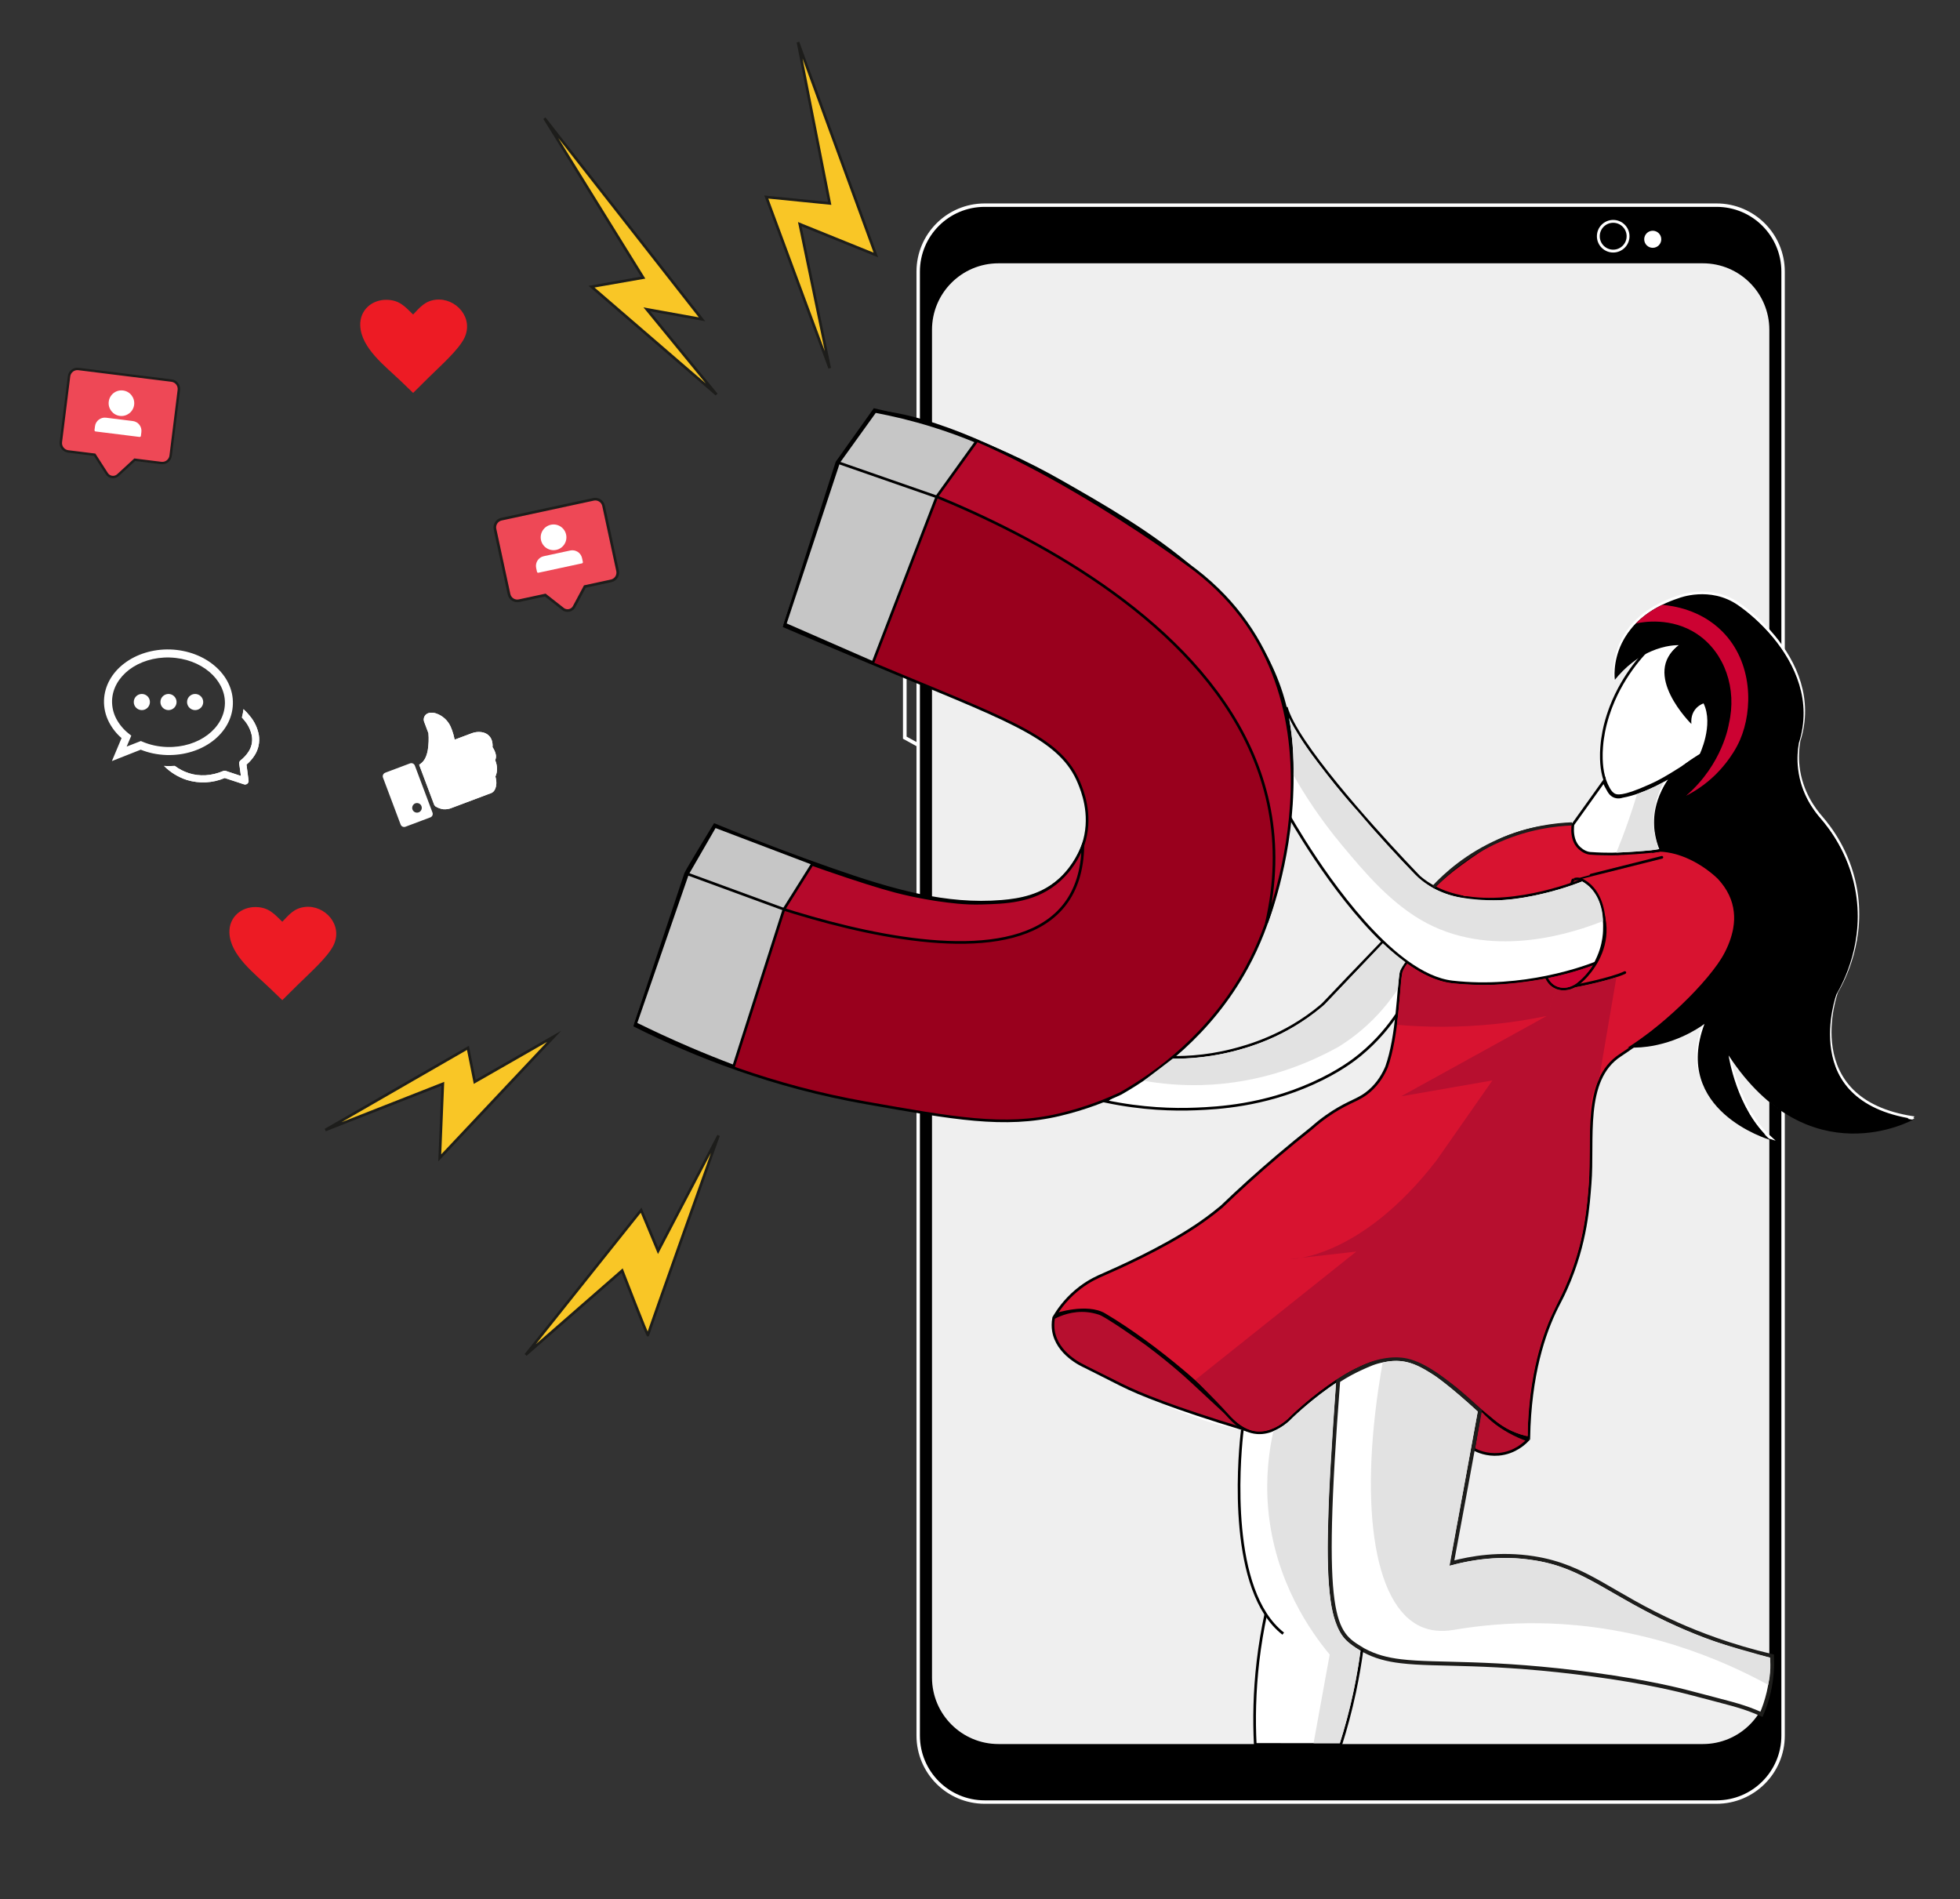 <?xml version="1.0" encoding="utf-8"?>
<!-- Generator: Adobe Illustrator 26.0.0, SVG Export Plug-In . SVG Version: 6.00 Build 0)  -->
<svg version="1.1" id="Layer_1" xmlns="http://www.w3.org/2000/svg" xmlns:xlink="http://www.w3.org/1999/xlink" x="0px" y="0px"
	 viewBox="0 0 736.85 713.87" enable-background="new 0 0 736.85 713.87" xml:space="preserve">
<rect x="0" y="0" width="736.85" height="713.87" fill="#333333" stroke="none"/>
<g>
	<polygon fill="none" stroke="#FFFFFF" stroke-width="1.363" stroke-miterlimit="10" points="345.64,208.98 340.15,212.21 
		340.15,277.3 345.64,280.32 	"/>
	<path stroke="#FFFFFF" stroke-width="1.289" stroke-miterlimit="10" d="M645.34,677.42H370.19c-13.81,0-25-11.19-25-25v-550.3
		c0-13.81,11.19-25,25-25h275.15c13.81,0,25,11.19,25,25v550.3C670.34,666.22,659.15,677.42,645.34,677.42z"/>
	<path fill="#EFEFEF" d="M640.17,655.61H375.38c-13.81,0-25-11.19-25-25V123.98c0-13.81,11.19-25,25-25h264.79
		c13.81,0,25,11.19,25,25v506.63C665.17,644.41,653.98,655.61,640.17,655.61z"/>
	<circle fill="#FFFFFF" cx="621.34" cy="89.95" r="3.21"/>
	<circle fill="none" stroke="#FFFFFF" stroke-width="1.077" stroke-miterlimit="10" cx="606.47" cy="88.8" r="5.59"/>
</g>
<path fill="#FFFFFF" d="M526.72,515.08v109.41c-5.32-0.63-9.74-1.8-14.04-4.13c-0.2-0.11-0.41-0.22-0.6-0.35l-0.01,0.01
	c-2.53,11.67-5.07,23.34-7.6,35c-10.87,0-21.74,0-32.61,0c0.04-8.65,0.4-17.89,1.21-27.64c0.59-7.15,1.38-13.98,2.29-20.46
	l0.39-0.26c-14.79-22.96-8.69-69.19-8.69-69.19c-13.85-1.88-32.9-10.51-45.53-16.89v-5.5H526.72z"/>
<path fill="#FFFFFF" d="M629.87,290.75c0.43-0.34,0.73-0.51,0.84-0.57C630.61,290.26,630.32,290.45,629.87,290.75z"/>
<path fill="#FFFFFF" d="M664.88,240.87v101.11h-97.53v-27.63c4.93-1.9,12.29-3.99,21.72-4.25c0.63-0.02,1.26-0.03,1.91-0.03h0.35
	c0.01-0.06,0.01-0.1,0.02-0.14c3.88-5.42,7.75-10.83,11.63-16.25c0,0-0.05,0.56,1.85,3.77c1.89,3.21,5.08,1.94,5.08,1.94
	c6.63-1.18,13.4-4.7,17.36-7.03c1.1-0.65,1.98-1.21,2.58-1.6c-1.43,1.14-4.23,4.11-6.06,10.84c-2.41,8.81,1.1,16.89,1.53,17.82h0.01
	l0.33-0.06l0.13-0.02c-0.99-2.11-3.18-7.53-2.14-14.49c1.26-8.4,6.39-13.5,7.99-14.97c3.12-2.39,6.23-4.78,9.34-7.17
	c-3.53,2.49-8.15,5.63-12.57,8.29l-0.01,0.01c-1.87,1.14-3.71,2.18-5.42,3.06c-0.9,0.46-1.62,0.78-3.07,1.43
	c-10.02,4.52-12.19,3.76-13.1,3.25c-0.74-0.41-1.31-1.03-1.9-2c-0.09-0.14-0.17-0.28-0.24-0.43c-1.17-2.15-2.66-6.32-2.66-12.51
	c0-0.31,0-0.62,0.01-0.93c0.01-0.15,0.01-0.29,0.02-0.44c0.03-1.05,0.11-2.15,0.25-3.31c0.02-0.17,0.04-0.34,0.06-0.51
	c0.04-0.31,0.08-0.61,0.12-0.9c0.14-0.98,0.29-1.87,0.44-2.63c0.07-0.38,0.15-0.76,0.24-1.15c0-0.05,0.01-0.1,0.03-0.15
	c0.1-0.46,0.22-0.93,0.33-1.41c0.01-0.04,0.02-0.06,0.02-0.06c0.3-1.16,0.62-2.3,0.98-3.41c0.23-0.73,0.48-1.46,0.74-2.17
	c0.13-0.35,0.26-0.71,0.4-1.06c2.39-6.31,5.64-11.54,8.8-15.67c0.36-0.46,0.71-0.91,1.05-1.34c0.43-0.53,0.85-1.04,1.26-1.53
	c0.61-0.72,1.21-1.4,1.79-2.03c-1.08,0.58-2.19,1.25-3.32,2.03c-2.19,1.52-4.45,3.46-6.66,5.94c-0.05-2.4,0.25-7.11,2.78-12.21
	H664.88z"/>
<path fill="#FFFFFF" stroke="#000000" stroke-miterlimit="10" d="M590.98,310.07l-16.36,17.7l-7.27,7.86l-2,2.17l-27.01,29.22
	l-10.6,11.47l-2.61,2.82c-2.79,4.15-7.23,9.83-13.85,15.27c-1.96,1.61-7.74,6.18-17.87,10.72c-18.68,8.37-35.59,9.23-43.78,9.57
	c-8.41,0.35-20.15,0.05-33.95-2.84c7.29-5.55,14.58-11.09,21.86-16.64c6.23,0.29,15.29,0.07,25.75-2.6
	c5.21-1.33,19.62-5.17,33.17-16.49c1.78-1.49,0.63-0.66,23.44-24.33c6.7-6.94,6.13-6.36,7.85-8.14c3.92-4.06,7.83-8.12,11.74-12.18
	c0.02-0.02,0.05-0.05,0.09-0.09c0.25-0.25,0.53-0.52,0.82-0.8c12.5-12.21,24.57-17.44,24.57-17.44c0.72-0.31,1.52-0.64,2.39-0.97
	C572.61,312.32,580.63,310.08,590.98,310.07z"/>
<path fill="none" stroke="#000000" stroke-miterlimit="10" d="M630.71,290.18c-0.1,0.08-0.39,0.27-0.84,0.57
	C630.3,290.41,630.6,290.24,630.71,290.18z"/>
<path fill="#B70F2F" stroke="#000000" stroke-miterlimit="10" d="M467.28,537.15c-26-7.9-38.86-13.11-45.75-16.57
	c-0.9-0.45-13.59-6.85-13.6-6.85l0,0l0,0c-1.28-0.57-10.54-4.83-11.9-13.48c-0.2-1.28-0.27-2.92,0.09-4.86
	c2.39-1.26,6.99-3.2,12.7-2.62c1.57,0.16,2.98,0.49,4.19,0.88c2.26,0.34,18.13,11.66,18.13,11.66c5.35,3.99,9.49,7.44,12.21,9.78
	c3.08,2.65,5.08,4.51,14.46,13.25C458.63,529.09,466.53,536.45,467.28,537.15z"/>
<path fill="#B70F2F" stroke="#000000" stroke-miterlimit="10" d="M554.02,544.75c1.42,0.75,4.88,2.34,9.43,1.94
	c6.15-0.54,9.95-4.35,10.91-5.37c-2.08-0.71-4.43-1.7-6.9-3.08c-4.97-2.78-8.53-6.11-10.89-8.74
	C555.72,534.59,554.87,539.67,554.02,544.75z"/>
<path fill="#D81330" d="M621.02,320.07v72.32c-0.5,0.09-1.01,0.17-1.53,0.24c-1.61,0.22-3.28,0.36-5.02,0.38
	c-0.2,0.15-0.4,0.29-0.6,0.43h-86.13v-69.89c3.55,3.78,5.79,6.09,5.79,6.09c1.85,1.6,3.84,2.92,5.95,4.01
	c0.02-0.02,0.05-0.05,0.09-0.09c0.25-0.25,0.53-0.52,0.82-0.8c0.15-0.15,0.31-0.3,0.48-0.46c2.01-1.92,4.86-4.4,8.87-7.3
	c4.73-3.41,8.01-5.78,12.93-8.19c1.21-0.59,2.78-1.32,4.68-2.07c5.16-2.06,12.71-4.31,21.72-4.64c0.63-0.01,1.27-0.03,1.91-0.03
	h0.54c-0.12,0.79-0.39,3.04,0.17,5.31c0.01,0.02,0.02,0.05,0.02,0.07c0.61,2.35,2.11,4.69,5.57,5.42
	C602.71,322.02,614.59,320.85,621.02,320.07z"/>
<path stroke="#FFFFFF" stroke-miterlimit="10" d="M649.92,395.94c0,0,2.93,20.28,15.68,31.78c-0.97-0.28-36.96-11.16-24.75-43.65
	c0,0-7.94,6.27-19.83,8.32c-0.5,0.09-1.01,0.17-1.53,0.24c-1.61,0.22-3.28,0.36-5.02,0.38c-0.5,0.02-1.01,0.02-1.53,0.01
	c-0.31,0-0.62-0.01-0.94-0.02c0,0,3.06-1.91,7.49-5.19c0.49-0.36,1-0.74,1.53-1.14c0.85-0.64,1.74-1.33,2.65-2.06
	c0.04-0.02,0.07-0.05,0.11-0.08c10.46-8.28,24.53-21.56,27.6-35.07c0.06-0.26,0.12-0.52,0.17-0.77s0.1-0.5,0.13-0.75
	c0.34-2,0.42-3.99,0.19-5.96c-0.46-4.26-2.31-8.45-6-12.42c0,0-6.18-6.32-15.06-9.04c-0.3-0.09-0.6-0.18-0.9-0.26
	c-0.49-0.12-0.95-0.24-1.37-0.34c-1.04-0.22-2.09-0.4-3.18-0.5h-0.07c-0.34-0.04-0.68-0.06-1.03-0.08
	c-1.05-2.33-3.06-7.68-2.14-14.49c0.25-1.8,1.2-7.41,5.15-12.49c0.36-0.46,0.73-0.9,1.13-1.35l0.01-0.01
	c0.02-0.02,0.04-0.04,0.06-0.06c3.99-4.35,10.47-7.98,10.47-7.98s5.49-11.19,1.57-19.36c0,0-5.11,1.53-4.59,7.74
	c0,0-19.32-18.98-4.6-29.61c0,0-0.17-0.01-0.49-0.01c-1.51,0-6.41,0.27-12.28,3.39c-1.08,0.58-2.19,1.25-3.32,2.03
	c-2.19,1.52-4.45,3.46-6.66,5.94c-0.48,0.53-0.95,1.09-1.42,1.67c0,0-0.97-6.53,2.67-13.88c2.28-4.59,6.35-9.5,13.59-13.32
	c0.4-0.21,0.8-0.42,1.22-0.62h0.01c1.91-0.94,4.03-1.81,6.38-2.57c0,0,11.87-4.72,22.6,2.68c3.81,2.63,8.76,6.81,13.22,12.2
	c8.08,9.78,14.52,23.53,9.5,39.25c-0.46,2.6-0.75,5.94-0.3,9.75c1.11,9.51,6.1,16.05,8.6,18.91c3.62,4.17,10.19,12.93,12.77,25.82
	c4,20-4.47,35.74-6.94,39.99c0,0-14.81,40.51,28.76,47.15C719.23,420.11,680.17,442.02,649.92,395.94z"/>
<path fill="none" stroke="#000000" stroke-miterlimit="10" d="M618.55,245.11c-0.58,0.63-1.18,1.31-1.79,2.03
	c-0.41,0.49-0.83,1-1.26,1.53c-0.34,0.43-0.69,0.88-1.05,1.34c-3.16,4.17-6.39,9.4-8.8,15.67c-0.14,0.35-0.27,0.71-0.4,1.06
	c-0.26,0.71-0.51,1.44-0.74,2.17c-0.36,1.11-0.68,2.25-0.98,3.41c0,0-0.01,0.02-0.02,0.06c-0.04,0.17-0.17,0.66-0.33,1.41
	c-0.02,0.05-0.03,0.1-0.03,0.15c-0.08,0.34-0.16,0.72-0.24,1.15c-0.15,0.76-0.3,1.65-0.44,2.63c-0.04,0.29-0.08,0.59-0.12,0.9
	c-0.02,0.17-0.04,0.34-0.06,0.51c-0.11,1.04-0.2,2.15-0.25,3.31c-0.01,0.15-0.01,0.29-0.02,0.44c-0.01,0.31-0.01,0.62-0.01,0.93
	c-0.05,4.18,0.55,8.79,2.66,12.51c0.07,0.15,0.15,0.29,0.24,0.43c0.59,0.97,1.16,1.59,1.9,2c0.91,0.51,3.08,1.27,13.1-3.25
	c1.45-0.65,2.17-0.97,3.07-1.43c1.71-0.88,3.55-1.92,5.42-3.06l0.01-0.01c4.42-2.66,9.04-5.8,12.57-8.29
	c1.47-1.04,2.76-1.96,3.76-2.69"/>
<path fill="#D81330" stroke="#000000" stroke-miterlimit="10" d="M610.73,321.82l-0.2,0.04l-0.55,0.09l-1.18,0.19l-3.53,0.58
	l-4.11,0.68l-6.42,1.06l-17.07,2.81l-1.14,0.18c0,0.01,0,0.01-0.01,0.01l-1.9,0.31l-0.16,0.03l-0.67,0.11l-1.26,0.2l-3.84,0.64
	l-1.34,0.22l-11.86,1.95c0,0-0.83,0.89-2.22,2.4c0,0,0,0-0.01,0c-0.92,1.01-2.1,2.31-3.45,3.79h-0.01
	c-6.37,7.01-16.4,18.28-20.85,24.5c-0.47,0.66-0.88,1.27-1.21,1.8c-0.57,0.89-0.92,1.6-1.02,2.06c-0.53,2.47-0.83,8.72-1.59,15.84
	c-0.7,6.62-1.8,13.99-3.85,19.73c-1.04,2.47-2.94,6.06-6.47,9.11c-3.5,3.02-6.25,3.48-11.61,6.59c-2.48,1.44-6.04,3.74-10.01,7.28
	c-4.22,3.34-8.49,6.84-12.81,10.5c-7.57,6.43-14.62,12.83-21.17,19.12c-3.91,3.24-7.26,5.6-9.49,7.09
	c-13.14,8.8-30.08,16.23-34.91,18.36c-2.04,0.89-5.08,2.2-8.6,4.85c-4.69,3.53-7.64,7.46-9.36,10.21c0,0,11.74-3.91,18.38,0
	c9.53,5.62,20.19,13.52,29.01,20.93c6.94,5.84,12.75,11.38,15.97,15.28c2.11,2.56,6.3,7.79,12.47,8.22
	c4.85,0.33,8.99-2.44,11.61-4.68c1.06-1.06,8.96-8.83,18.73-15.12c0.02-0.01,0.03-0.02,0.05-0.04c0.02-0.01,0.04-0.02,0.06-0.03
	c2.02-1.3,4.13-2.54,6.26-3.63c7.51-3.85,15.45-6.02,21.93-3.35c1.94,0.8,4.91,2.51,8.08,4.55c0.01,0,0.01,0.01,0.02,0.01
	c0.05,0.03,0.1,0.06,0.14,0.09c2.52,1.62,5.14,3.45,7.46,5.18c3.59,2.67,6.61,5.24,9.02,7.45c0.07,0.06,0.13,0.12,0.19,0.17
	c0.22,0.21,0.34,0.32,0.34,0.32c0.89,0.82,1.68,1.58,2.39,2.27c1.77,1.86,4.65,4.43,8.8,6.41c2.63,1.26,5.05,1.94,6.99,2.33
	c0.46-23.79,5.66-39.21,10.57-49.08c1.18-2.38,1.99-3.72,3.44-6.98c7.74-17.31,8.41-32.02,9.03-39.41
	c1.38-16.64-2.84-39.07,11.31-48.34c1.57-1.03,3.16-2.12,4.77-3.26c0.2-0.14,0.4-0.28,0.6-0.43c2.17-1.56,4.37-3.22,6.55-4.96
	c15.5-12.33,30.22-28.37,32.18-39.98c0.15-1.79,0.16-3.86-0.17-6.09c-0.25-1.69-0.7-3.47-1.43-5.28
	c-3.98-9.9-14.35-14.32-20.79-16.18c-0.3-0.09-0.6-0.18-0.9-0.26c-0.49-0.12-0.95-0.24-1.37-0.34c-0.85-0.2-1.56-0.35-2.09-0.45
	c-0.28-0.06-0.52-0.1-0.66-0.13l-0.46,0.08h-0.01h-0.03l-3.06,0.51l-0.09,0.01l-1.12,0.19"/>
<path fill="none" stroke="#000000" stroke-linecap="round" stroke-miterlimit="10" d="M624.77,322.28
	c-26.51,6.64-33.42,8.4-33.42,8.43c0.01,0.04,1.44-0.67,2.79-0.13c1.03,0.41,1.69,1.38,2.13,2.47c1.99,1.95,5.54,6.04,6.77,12.17
	c1.94,9.69-2.96,17.5-6.57,21.57c-1.46,1.65-2.89,2.82-3.91,3.57c-2.66,1.7-5.84,1.94-8.24,0.54c-1.58-0.92-2.41-2.32-2.79-3.12"/>
<path fill="none" stroke="#000000" stroke-linecap="round" stroke-miterlimit="10" d="M592.15,370.66c0,0,13.69-2.62,18.7-5.07"/>
<path fill="#FFFFFF" stroke="#000000" stroke-miterlimit="10" d="M603.08,351.11c-0.17,1.95-0.64,5.01-2.18,8.57
	c-0.21,0.51-0.45,1.03-0.71,1.55c-0.13,0.26-0.26,0.52-0.4,0.78c0,0-7.21,3.02-18.37,5.29c-9.59,1.96-22.09,3.36-35.42,1.83
	c-5.62-0.65-11.39-3.44-17.05-7.52c-0.41-0.3-0.81-0.59-1.21-0.9c-2.66-2-5.28-4.28-7.85-6.74c-19.61-18.8-35.81-48.22-35.81-48.22
	c3.2-10.52-0.51-39.9-0.51-39.9c3.58,13.3,31.8,44.49,44.17,57.7c3.55,3.78,5.79,6.09,5.79,6.09c1.85,1.6,3.84,2.92,5.95,4.01
	c3.23,1.67,6.72,2.78,10.32,3.46c20.68,3.94,45.03-6.28,45.03-6.28c0.43,0.22,1.11,0.6,1.87,1.17c1.52,1.14,2.69,2.55,3.59,4.08
	c1.62,2.74,2.36,5.88,2.68,8.6v0.04c0.1,0.84,0.16,1.64,0.19,2.38c0,0.11,0,0.22,0.01,0.33c0.01,0.16,0.01,0.34,0.01,0.52
	C603.21,349.48,603.12,350.62,603.08,351.11z"/>
<path fill="#FFFFFF" stroke="#1D1D1B" stroke-width="1.5" stroke-miterlimit="10" d="M662.23,644.43c-1.09-0.48-1.95-0.83-2.41-1.02
	c-5.82-2.35-9.64-3.14-24.59-7.09c-3.33-0.88-15.38-4-35.74-6.76c-39.25-5.33-59.02-3.41-72.77-5.07c-5.32-0.63-9.74-1.8-14.04-4.13
	c0,0-0.33-0.19-0.6-0.35c-10.69-6.43-16.03-9.64-9-100.98c0.04-0.02,0.07-0.05,0.11-0.07c3.26-2.11,6.15-3.58,8.29-4.56
	c3.23-1.48,5.34-2.44,8.43-3.02c2.1-0.39,5.22-0.97,9.02-0.11c4.13,0.94,7.82,3.3,10.5,5.01c0,0,0.06,0.04,0.14,0.09
	c0,0,5.68,3.67,16.78,13.98l0,0l0,0l0,0c-1.71,9.4-3.43,18.79-5.16,28.19c-1.79,9.69-3.58,19.37-5.39,29.05
	c7.13-1.9,18.07-3.84,30.79-1.84c19.91,3.13,28.68,13.6,54.06,24.9c7.78,3.46,19.78,8.19,35.53,11.91c0.16,3.6-0.02,8.31-1.25,13.63
	C664.18,639.37,663.21,642.12,662.23,644.43z"/>
<path fill="none" stroke="#000000" stroke-miterlimit="10" d="M482.42,614.11c-2.59-2.02-4.79-4.55-6.67-7.45
	c-14.79-22.96-8.69-69.19-8.69-69.19"/>
<path fill="none" stroke="#000000" stroke-miterlimit="10" d="M512.07,620.02c-0.68,5.05-1.59,10.44-2.79,16.09
	c-1.53,7.16-3.32,13.74-5.21,19.7c-10.72-0.02-21.45-0.04-32.17-0.05c-0.46-9.16-0.32-19.71,1.04-31.31
	c0.74-6.32,1.76-12.21,2.92-17.62"/>
<path fill="#99001D" stroke="#000000" stroke-miterlimit="10" d="M294.89,235.43c6.58-20.54,13.16-41.08,19.74-61.62l14.09-19.79
	c17.62,3.93,43.14,11.52,70.68,27.28c29.63,16.95,75.32,42.52,84.52,87.65c3.96,19.4,0.64,39.68-0.95,49.37
	c-1.88,11.48-4.68,27.82-14.3,45.45c-13.75,25.2-34.16,39.73-47.28,47.23c-5.38,2.52-13.29,5.74-23.2,8.07
	c-20.7,4.85-39.66,1.33-72.67-4.49c-34.91-6.15-64.31-17.71-86.81-29.02c0,0,18.72-56.17,19.06-57.19s10.89-18.3,10.89-18.3
	c17.19,7.07,32.01,12.54,43.45,16.55c23.78,8.35,43.63,13.93,64.47,12.21c6.8-0.56,14.67-1.98,21.45-7.74
	c1.77-1.51,7.42-6.67,9.7-15.32c2.64-10.01-0.85-18.54-2.04-21.45c-6.65-16.22-24.31-22.73-67.57-40.68
	C328.86,249.8,313.79,243.51,294.89,235.43z"/>
<polygon fill="#F9C626" stroke="#1D1D1B" stroke-miterlimit="10" points="311.92,138.41 288.09,74.07 311.92,76.45 300,15.86 
	329.28,95.86 300.68,84.28 "/>
<polygon fill="#F9C626" stroke="#1D1D1B" stroke-miterlimit="10" points="269.36,148.28 243.15,116.28 263.92,120.03 204.68,44.45 
	241.79,104.37 222.38,107.77 "/>
<path fill="#F9C626" stroke="#1D1D1B" stroke-miterlimit="10" d="M270.13,426.84l-22.72,43.4l-6.38-15.32l-43.4,54.38l36.26-31.66
	c0,0,9.7,25.02,9.7,24.26S270.13,426.84,270.13,426.84z"/>
<polygon fill="#F9C626" stroke="#1D1D1B" stroke-miterlimit="10" points="122.3,424.79 175.92,393.9 178.47,406.67 208.34,389.56 
	165.32,435.26 166.47,407.43 "/>
<g>
	<path fill-rule="evenodd" clip-rule="evenodd" fill="#EE4856" stroke="#1D1D1B" stroke-miterlimit="10" d="M188.52,195.16
		l34.63-7.46c1.71-0.36,3.39,0.72,3.76,2.43l5.27,24.46c0.36,1.71-0.72,3.39-2.43,3.76l-9.87,2.13l-4,7.49
		c-0.68,1.38-2.34,1.94-3.72,1.27c-0.19-0.1-0.38-0.21-0.54-0.35l-6.63-5.2l-9.86,2.12c-1.71,0.36-3.39-0.72-3.76-2.43l-5.27-24.46
		C185.72,197.21,186.81,195.53,188.52,195.16z"/>
	<path fill-rule="evenodd" clip-rule="evenodd" fill="#FFFFFF" d="M204.43,209.08l9.95-2.14c2.02-0.43,4.01,0.85,4.44,2.87
		l0.31,1.43c0.05,0.25-0.11,0.49-0.35,0.54l-16.36,3.52c-0.25,0.05-0.49-0.1-0.54-0.35l-0.31-1.43
		C201.13,211.5,202.42,209.51,204.43,209.08L204.43,209.08z M207.1,197.26c2.61-0.56,5.18,1.11,5.73,3.72
		c0.56,2.61-1.11,5.18-3.72,5.73c-2.61,0.56-5.17-1.1-5.73-3.71C202.82,200.4,204.48,197.83,207.1,197.26L207.1,197.26z"/>
</g>
<g>
	<path fill-rule="evenodd" clip-rule="evenodd" fill="#EE4856" stroke="#1D1D1B" stroke-width="0.904" stroke-miterlimit="10" d="
		M29.48,138.71l35.01,4.36c1.73,0.22,2.95,1.79,2.74,3.52l-3.08,24.72c-0.22,1.72-1.79,2.95-3.52,2.74l-9.98-1.24l-6.22,5.72
		c-1.09,1.07-2.84,1.06-3.91-0.03c-0.15-0.15-0.28-0.32-0.4-0.51l-4.53-7.06l-9.97-1.24c-1.72-0.22-2.95-1.79-2.74-3.52l3.08-24.72
		C26.18,139.72,27.76,138.5,29.48,138.71z"/>
	<path fill-rule="evenodd" clip-rule="evenodd" fill="#FFFFFF" d="M39.87,157.02l10.05,1.25c2.04,0.25,3.49,2.11,3.23,4.15
		l-0.18,1.44c-0.03,0.25-0.26,0.42-0.51,0.39l-16.53-2.06c-0.25-0.03-0.43-0.26-0.4-0.51l0.18-1.44
		C35.97,158.21,37.83,156.76,39.87,157.02L39.87,157.02z M46.26,146.79c2.64,0.33,4.5,2.74,4.17,5.38c-0.33,2.64-2.74,4.5-5.38,4.17
		c-2.63-0.33-4.5-2.74-4.17-5.37c0.33-2.64,2.73-4.51,5.37-4.18L46.26,146.79z"/>
</g>
<g>
	<path fill-rule="evenodd" clip-rule="evenodd" fill="#FFFFFF" d="M186.57,293.66c0.07,0.7,0.02,1.41-0.14,2.09
		c-0.27,1.01-0.63,1.59-1.11,1.98c-0.47,0.39-1.06,0.58-1.79,0.82c-0.2,0.08-0.42,0.16-0.75,0.28l-12.95,4.87
		c-0.99,0.42-2.07,0.59-3.14,0.51c-1.09-0.15-2.13-0.53-3.05-1.13l-0.39-0.5l-5.67-15.1l0.59-0.42c1.51-1.08,2.28-3,2.66-5.09
		c0.33-2.1,0.42-4.23,0.24-6.35l-1.64-4.37l-0.04-0.17h-0.02c-0.2-0.84,0.04-1.73,0.64-2.36c0.49-0.47,1.12-0.75,1.79-0.79
		c0.71-0.06,1.41,0.02,2.08,0.24c2.47,0.81,4.48,2.63,5.54,5c0.39,0.9,0.73,1.82,0.99,2.77c0.19,0.66,0.36,1.37,0.51,2.11l6.65-2.49
		c1.06-0.36,2.18-0.49,3.29-0.36c0.88,0.09,1.73,0.41,2.45,0.92c0.75,0.56,1.31,1.34,1.59,2.23c0.25,0.81,0.34,1.66,0.26,2.51
		c0.57,0.81,0.98,1.72,1.21,2.69c0.18,0.74,0.1,1.52-0.21,2.21c0.44,1.04,0.68,2.16,0.7,3.28c0,0.99-0.21,1.97-0.61,2.86
		C186.41,292.48,186.51,293.07,186.57,293.66z"/>
	<g>
		<path fill-rule="evenodd" clip-rule="evenodd" fill="#FFFFFF" d="M186.25,291.9c0.4-0.89,0.61-1.87,0.61-2.86
			c-0.02-1.12-0.26-2.24-0.7-3.28c0.31-0.69,0.39-1.47,0.21-2.21c-0.23-0.97-0.64-1.88-1.21-2.69c0.08-0.85-0.01-1.7-0.26-2.51
			c-0.28-0.89-0.84-1.67-1.59-2.23c-0.72-0.51-1.57-0.83-2.45-0.92c-1.11-0.13-2.23,0-3.29,0.36l-6.65,2.49
			c-0.15-0.74-0.32-1.45-0.51-2.11c-0.26-0.95-0.6-1.87-0.99-2.77c-1.06-2.37-3.07-4.19-5.54-5c-0.67-0.22-1.37-0.3-2.08-0.24
			c-0.67,0.04-1.3,0.32-1.79,0.79c-0.6,0.63-0.84,1.52-0.64,2.36h0.02l0.04,0.17l1.64,4.37c0.18,2.12,0.09,4.25-0.24,6.35
			c-0.38,2.09-1.15,4.01-2.66,5.09l-0.59,0.42l5.67,15.1l0.39,0.5c0.92,0.6,1.96,0.98,3.05,1.13c1.07,0.08,2.15-0.09,3.14-0.51
			l12.95-4.87c0.33-0.12,0.55-0.2,0.75-0.28c0.73-0.24,1.32-0.43,1.79-0.82c0.48-0.39,0.84-0.97,1.11-1.98
			c0.16-0.68,0.21-1.39,0.14-2.09C186.51,293.07,186.41,292.48,186.25,291.9z M184.72,293.86c0.01,0.14,0.02,0.28,0.02,0.41
			c0,0.35-0.04,0.69-0.12,1.03c-0.27,1.03-0.81,1.21-1.67,1.49c-0.3,0.08-0.6,0.2-0.83,0.28l-12.95,4.87
			c-0.72,0.31-1.5,0.45-2.28,0.4c-0.7-0.1-1.38-0.35-1.99-0.73l-5.06-13.48c1.58-1.43,2.43-3.56,2.84-5.83
			c0.36-2.29,0.44-4.63,0.25-6.94l-0.06-0.27l-1.65-4.4c-0.06-0.23-0.01-0.46,0.13-0.65l-0.02-0.01c0.18-0.15,0.42-0.24,0.66-0.25
			c0.45-0.03,0.91,0.03,1.34,0.17c1.96,0.66,3.54,2.11,4.37,4c0.36,0.81,0.65,1.65,0.89,2.5c0.28,1,0.51,2.02,0.69,3.05l0.19,1.12
			l8.72-3.28c0.79-0.27,1.62-0.36,2.44-0.27c0.56,0.06,1.1,0.26,1.57,0.59c0.44,0.32,0.76,0.78,0.93,1.3
			c0.19,0.66,0.23,1.36,0.12,2.04l0.17,0.67c0.52,0.67,0.9,1.43,1.11,2.26c0.12,0.4,0.06,0.83-0.17,1.19l-0.35,0.44l0.24,0.52
			c0.45,0.93,0.7,1.94,0.74,2.98c0,0.82-0.2,1.64-0.57,2.37l-0.06,0.69C184.54,292.68,184.66,293.27,184.72,293.86z M162.59,305.46
			l-6.63-17.67c-0.28-0.72-1.09-1.09-1.82-0.82l-3.96,1.49l-5.38,2.02l0.01,0.01c-0.73,0.28-1.1,1.09-0.83,1.81l6.12,16.29
			l0.52,1.37c0.27,0.73,1.08,1.09,1.81,0.82l5.91-2.22l3.43-1.29C162.5,307,162.87,306.19,162.59,305.46z M157.4,305.37
			c-0.94,0.35-1.98-0.13-2.33-1.06c-0.08-0.21-0.11-0.42-0.11-0.63c0-0.73,0.45-1.42,1.17-1.69c0.93-0.35,1.97,0.12,2.32,1.05
			S158.33,305.02,157.4,305.37z"/>
	</g>
</g>
<path fill="#FFFFFF" d="M95.65,284.04c-0.82,1.27-1.83,2.41-2.98,3.38l0.76,5.89c0.15,0.72-0.32,1.42-1.03,1.57
	c-0.23,0.04-0.46,0.03-0.68-0.04l-7.24-2.38c-4.52,1.92-9.56,2.17-14.25,0.73c-3.24-1.05-6.18-2.86-8.58-5.27
	c0.31,0,0.63,0.03,0.98,0.04c1.04,0.03,2.06,0,3.07-0.05c1.62,1.21,3.42,2.13,5.34,2.75c3.99,1.26,8.43,1.07,12.88-0.83
	c0.3-0.13,0.64-0.14,0.95-0.04l5.7,1.9l-0.64-4.63c-0.06-0.45,0.12-0.91,0.47-1.2c1.17-0.9,2.19-2,3-3.23
	c1.16-1.74,1.63-3.86,1.3-5.92c-0.42-2.2-1.4-4.24-2.85-5.94c-0.29-0.36-0.6-0.71-0.91-1.06c0.28-1.03,0.48-2.07,0.6-3.13
	c0.85,0.79,1.65,1.63,2.37,2.54c1.74,2.06,2.91,4.54,3.4,7.19C97.74,279,97.15,281.76,95.65,284.04z"/>
<g>
	<path fill="#FFFFFF" d="M73.36,260.87c-0.84,0-1.6,0.34-2.15,0.89c-0.55,0.55-0.89,1.31-0.89,2.15c0.01,1.68,1.37,3.03,3.05,3.03
		c1.67,0,3.03-1.36,3.03-3.04C76.39,262.22,75.03,260.87,73.36,260.87z M63.34,260.87h-0.01c-1.66,0.01-3.02,1.35-3.02,3.02
		c0,0.01,0,0.01,0,0.02c0,1.68,1.36,3.03,3.04,3.03c1.67,0,3.03-1.36,3.03-3.04C66.37,262.22,65.01,260.87,63.34,260.87z
		 M53.32,260.87c-0.84,0-1.6,0.34-2.15,0.89c-0.54,0.55-0.88,1.31-0.88,2.15c0,1.68,1.36,3.03,3.04,3.03c1.67,0,3.03-1.36,3.03-3.04
		C56.36,262.22,55,260.87,53.32,260.87z M73.36,260.87c-0.84,0-1.6,0.34-2.15,0.89c-0.55,0.55-0.89,1.31-0.89,2.15
		c0.01,1.68,1.37,3.03,3.05,3.03c1.67,0,3.03-1.36,3.03-3.04C76.39,262.22,75.03,260.87,73.36,260.87z M63.34,260.87h-0.01
		c-1.66,0.01-3.02,1.35-3.02,3.02c0,0.01,0,0.01,0,0.02c0,1.68,1.36,3.03,3.04,3.03c1.67,0,3.03-1.36,3.03-3.04
		C66.37,262.22,65.01,260.87,63.34,260.87z M80.78,250.36c-4.25-3.65-10.19-6-16.81-6.22h-0.03c-6.63-0.18-12.71,1.82-17.19,5.22
		c-4.57,3.46-7.47,8.38-7.65,13.92c-0.08,2.82,0.56,5.62,1.85,8.13c1.18,2.3,2.79,4.36,4.75,6.05l-3.63,8.64l10.84-4.28
		c1.45,0.58,2.95,1.04,4.48,1.37c1.76,0.37,3.54,0.59,5.34,0.64c6.62,0.17,12.71-1.83,17.18-5.22c2.28-1.74,4.15-3.83,5.47-6.18
		c1.32-2.36,2.09-4.97,2.17-7.74C87.73,259.15,85.13,254.08,80.78,250.36z M84.55,264.62c-0.14,4.58-2.6,8.68-6.45,11.6
		c-3.95,3-9.35,4.76-15.28,4.59c-1.61-0.05-3.22-0.24-4.8-0.58c-1.54-0.33-3.05-0.81-4.5-1.43l-0.57-0.24l-5.33,2.09l1.74-4.11
		l-0.9-0.72c-2-1.56-3.65-3.53-4.82-5.78c-1.05-2.06-1.57-4.36-1.51-6.68c0.14-4.58,2.59-8.67,6.44-11.62
		c3.95-2.97,9.35-4.75,15.27-4.58h0.02l0.01,0.01c5.92,0.18,11.19,2.26,14.94,5.48c3.55,3.05,5.75,7.1,5.75,11.53
		C84.56,264.33,84.55,264.47,84.55,264.62z M53.32,260.87c-0.84,0-1.6,0.34-2.15,0.89c-0.54,0.55-0.88,1.31-0.88,2.15
		c0,1.68,1.36,3.03,3.04,3.03c1.67,0,3.03-1.36,3.03-3.04C56.36,262.22,55,260.87,53.32,260.87z M63.34,260.87h-0.01
		c-1.66,0.01-3.02,1.35-3.02,3.02c0,0.01,0,0.01,0,0.02c0,1.68,1.36,3.03,3.04,3.03c1.67,0,3.03-1.36,3.03-3.04
		C66.37,262.22,65.01,260.87,63.34,260.87z M53.32,260.87c-0.84,0-1.6,0.34-2.15,0.89c-0.54,0.55-0.88,1.31-0.88,2.15
		c0,1.68,1.36,3.03,3.04,3.03c1.67,0,3.03-1.36,3.03-3.04C56.36,262.22,55,260.87,53.32,260.87z M73.36,260.87
		c-0.84,0-1.6,0.34-2.15,0.89c-0.55,0.55-0.89,1.31-0.89,2.15c0.01,1.68,1.37,3.03,3.05,3.03c1.67,0,3.03-1.36,3.03-3.04
		C76.39,262.22,75.03,260.87,73.36,260.87z M97.31,276.31c-0.49-2.65-1.66-5.13-3.4-7.19c-0.72-0.91-1.52-1.75-2.37-2.54
		c-0.12,1.06-0.32,2.1-0.6,3.13c0.31,0.35,0.62,0.7,0.91,1.06c1.45,1.7,2.43,3.74,2.85,5.94c0.33,2.06-0.14,4.18-1.3,5.92
		c-0.81,1.23-1.83,2.33-3,3.23c-0.35,0.29-0.53,0.75-0.47,1.2l0.64,4.63l-5.7-1.9c-0.31-0.1-0.65-0.09-0.95,0.04
		c-4.45,1.9-8.89,2.09-12.88,0.83c-1.92-0.62-3.72-1.54-5.34-2.75c-1.01,0.05-2.03,0.08-3.07,0.05c-0.35-0.01-0.67-0.04-0.98-0.04
		c2.4,2.41,5.34,4.22,8.58,5.27c4.69,1.44,9.73,1.19,14.25-0.73l7.24,2.38c0.22,0.07,0.45,0.08,0.68,0.04
		c0.71-0.15,1.18-0.85,1.03-1.57l-0.76-5.89c1.15-0.97,2.16-2.11,2.98-3.38C97.15,281.76,97.74,279,97.31,276.31z"/>
</g>
<path fill="#B5092B" stroke="#000000" stroke-miterlimit="10" d="M315.32,173.73c0,0,189.1,51.07,160.76,173.32
	c0,0,35.53-88.11-29.43-134.76c0,0-72.79-53.97-117.64-57.63l-13.78,19.31"/>
<path fill="#C6C6C6" stroke="#000000" stroke-miterlimit="10" d="M328.18,249.08l24.07-62.5c4.94-6.86,9.88-13.73,14.82-20.59
	c-4.96-2.06-10.43-4.09-16.38-5.94c-7.77-2.42-15.06-4.15-21.68-5.38l-13.7,19.06l-20.17,60.91L328.18,249.08z"/>
<path fill="none" stroke="#000000" stroke-miterlimit="10" d="M352.18,186.79c-12.2-4.25-24.4-8.49-36.6-12.74"/>
<path fill="#B5092B" stroke="#000000" stroke-miterlimit="10" d="M258.47,328.54c0,0,147.5,64.52,148.64-10.72
	c-1.47,3.72-4.42,9.57-10.29,14.25c-8.71,6.95-19.11,7.19-27.86,7.44c-6.38,0.18-11.69-0.56-16.46-1.23c0,0-7.63-1.07-15.87-3.23
	c-11.33-2.97-35.77-11.23-67.36-23.53L258.47,328.54z"/>
<path fill="#C6C6C6" stroke="#000000" stroke-miterlimit="10" d="M275.83,400.79c6.3-19.66,12.6-39.32,18.89-58.98
	c3.6-5.73,7.2-11.47,10.8-17.2c-12.24-4.65-24.49-9.3-36.73-13.95l-10.32,17.87l-19.49,56.26c6.3,3.11,12.98,6.21,20.04,9.23
	C264.77,396.49,270.39,398.74,275.83,400.79z"/>
<path fill="none" stroke="#000000" stroke-miterlimit="10" d="M294.72,341.82c-11.96-4.38-23.91-8.77-35.87-13.15"/>
<path fill="none" stroke="#000000" stroke-miterlimit="10" d="M623.79,301.6c-2.41,8.81,1.1,16.89,1.53,17.82
	c0.03,0.06,0.04,0.09,0.04,0.09s-1.2,0.18-3.13,0.42l-0.09,0.01c-0.35,0.04-0.72,0.09-1.12,0.13c-8.92,0.89-15.27,0.98-15.27,0.98
	c-1.96,0.01-4.65-0.04-7.89-0.27c-1.34-0.1-2.77-0.79-4.05-1.95c-1.07-0.96-1.72-2.17-2.1-3.38c0-0.02-0.01-0.05-0.02-0.07
	c-0.69-2.27-0.46-4.56-0.36-5.31c0.01-0.06,0.01-0.1,0.02-0.14c3.88-5.42,7.75-10.83,11.63-16.25c0,0-0.05,0.56,1.85,3.77
	c1.89,3.21,5.08,1.94,5.08,1.94c8.47-1.51,17.16-6.82,19.94-8.63C628.42,291.9,625.62,294.87,623.79,301.6z"/>
<g>
	<g>
		<path d="M571.04,326.91c0.15,0.45,0.25,0.91,0.32,1.38c-0.03-0.22-0.06-0.44-0.09-0.66c0.05,0.35,0.07,0.7,0.07,1.05
			c-0.01,0.34,0.06,0.67,0.22,0.96c0.1,0.31,0.27,0.58,0.52,0.8c0.23,0.24,0.49,0.42,0.8,0.52c0.3,0.16,0.62,0.23,0.96,0.22
			c0.22-0.03,0.44-0.06,0.66-0.09c0.42-0.12,0.79-0.33,1.1-0.64c0.45-0.49,0.73-1.09,0.73-1.77c0-0.63-0.08-1.25-0.18-1.87
			c-0.06-0.41-0.16-0.82-0.29-1.22c-0.08-0.33-0.23-0.61-0.45-0.85c-0.18-0.27-0.41-0.49-0.7-0.64c-0.29-0.18-0.6-0.28-0.93-0.3
			c-0.33-0.07-0.66-0.06-1,0.04c-0.2,0.08-0.4,0.17-0.6,0.25c-0.38,0.22-0.67,0.52-0.9,0.9c-0.08,0.2-0.17,0.4-0.25,0.6
			C570.92,326.02,570.92,326.46,571.04,326.91L571.04,326.91z"/>
	</g>
</g>
<g>
	<g>
		<path fill="#D81330" d="M577.93,321.51c-1.69,0.55-3.38,1.11-5.07,1.66c-1.78,0.58-3.67,1.05-5.38,1.83
			c-1.17,0.54-1.95,1.63-2.12,2.9c-0.15,1.12,0.35,2.19,1.35,2.73c0.46,0.25,0.98,0.46,1.5,0.57c1.7,0.38,3.92,0.45,5.56-0.14
			c2.04-0.74,3.66-2.37,4.17-4.52c0.46-1.9-1.2-3.5-3.08-3.08c-2.42,0.55-4.26,2.4-5.08,4.7c-0.33,0.92,0.2,2.42,1.15,2.82
			c1.72,0.73,3.62,1.02,5.41,0.31c1.62-0.64,3.02-1.76,3.8-3.34c0.46-0.92,0.45-1.94-0.2-2.78c-0.56-0.72-1.71-1.26-2.63-0.9
			c-2.08,0.83-5.69,2.81-4.53,5.58c0.65,1.55,2.37,2.11,3.91,1.66c1.53-0.45,2.43-1.84,2.54-3.37c0.09-1.31-1.21-2.56-2.5-2.5
			c-1.43,0.06-2.4,1.1-2.5,2.5c0.04-0.53,0.23-1.02,0.71-1.29c0.4-0.14,0.48-0.18,0.23-0.1c0.85-0.19,1.53,0.1,2.05,0.88
			c0.11,0.42,0.23,0.84,0.34,1.26c0-0.05,0-0.09,0.01-0.14c-0.11,0.42-0.23,0.84-0.34,1.26c-0.06,0.12-0.36,0.38-0.1,0.14
			c0.11-0.1,0.21-0.2,0.32-0.3c0.05-0.05,0.37-0.28,0.08-0.08c-0.32,0.23,0.14-0.1,0.17-0.12c0.19-0.13,0.39-0.25,0.59-0.37
			c0.16-0.09,0.99-0.44,0.35-0.19c-0.94-1.22-1.88-2.45-2.82-3.67c-0.1,0.2-0.21,0.38-0.32,0.57c-0.23,0.38,0.25-0.26,0.04-0.06
			c-0.08,0.07-0.15,0.16-0.22,0.24c-0.08,0.08-0.16,0.14-0.24,0.22c-0.22,0.21,0.39-0.24,0.12-0.09c-0.18,0.1-0.49,0.23-0.64,0.36
			c0.11-0.1,0.47-0.16,0.13-0.07c-0.12,0.03-0.23,0.06-0.35,0.1c-0.35,0.1,0.01-0.05,0.13,0c-0.07-0.03-0.28,0.02-0.36,0.02
			c-0.12,0-0.24,0-0.36-0.01c-0.56,0,0.33,0.1,0.04,0.01c-0.17-0.05-0.95-0.3-0.34-0.05c0.38,0.94,0.77,1.88,1.15,2.82
			c0.17-0.47-0.27,0.51,0.02-0.04c0.07-0.14,0.16-0.26,0.24-0.4c0.11-0.15,0.05-0.09-0.16,0.19c0.06-0.08,0.13-0.16,0.2-0.23
			c0.11-0.11,0.22-0.22,0.33-0.33c0.36-0.36-0.46,0.27-0.02,0.01c0.13-0.08,0.26-0.17,0.4-0.24c0.53-0.28,0.04,0.06-0.03,0
			c0.03,0.02,0.53-0.15,0.6-0.17c-1.03-1.03-2.05-2.05-3.08-3.08c-0.01,0.03-0.15,0.43-0.13,0.45c0.15-0.33,0.18-0.41,0.1-0.24
			c-0.03,0.07-0.07,0.14-0.11,0.21c-0.07,0.12-0.21,0.27-0.25,0.39c0.07-0.09,0.13-0.17,0.2-0.26c-0.07,0.08-0.14,0.16-0.21,0.23
			c-0.04,0.04-0.08,0.07-0.11,0.11c-0.2,0.17-0.15,0.14,0.14-0.09c-0.03-0.01-0.3,0.19-0.33,0.21c-0.5,0.29,0.3-0.06,0.02,0.02
			c-0.18,0.05-0.36,0.12-0.55,0.16c-0.09,0.02-0.19,0.04-0.28,0.05c0.09-0.01,0.19-0.03,0.28-0.04c-0.14,0.07-0.41,0.03-0.58,0.04
			c-0.37,0.01-0.75,0.01-1.13-0.01c-0.18-0.01-0.35-0.02-0.53-0.03c-0.51-0.03,0.49,0.14-0.04-0.01c-0.14-0.04-0.28-0.09-0.42-0.11
			c-0.18-0.06-0.11-0.03,0.19,0.1c-0.11-0.05-0.21-0.1-0.31-0.16c0.41,0.72,0.83,1.44,1.24,2.16c0.02,0.45-0.3,0.86-0.64,1.1
			c0.4-0.28-0.43,0.1,0.07-0.05c0.47-0.14,0.93-0.3,1.39-0.46c0.88-0.29,1.76-0.58,2.64-0.86c1.82-0.6,3.65-1.19,5.47-1.79
			c1.24-0.41,2.18-1.75,1.75-3.08C580.6,322.02,579.26,321.08,577.93,321.51L577.93,321.51z"/>
	</g>
</g>
<g>
	<g>
		<path fill="#D81330" d="M568.28,328.41c-3.09-0.45-6.18-0.61-9.29-0.31c-1.72,0.17-3.46,0.37-4.8,1.58
			c-0.31,0.28-0.59,0.61-0.8,0.96c-0.07,0.11-0.13,0.23-0.18,0.35c-0.2,0.37-0.07,0.25,0.4-0.37c0.27-0.12,0.25-0.11-0.05,0
			c-0.16,0.06-0.32,0.11-0.48,0.16c-0.32,0.1-0.65,0.18-0.98,0.25c-1.28,0.28-2.15,1.84-1.75,3.08c0.44,1.34,1.71,2.05,3.08,1.75
			c1.46-0.32,3.22-0.79,4.01-2.17c0.06-0.11,0.11-0.22,0.16-0.33c0.15-0.24,0.14-0.24-0.03,0.01c-0.36,0.25,0,0,0.17-0.08
			c-0.4,0.18,0.54-0.09,0.66-0.11c-0.32,0.05,0.49-0.05,0.59-0.06c1.36-0.13,2.74-0.19,4.11-0.16c0.66,0.01,1.32,0.04,1.98,0.09
			c0.38,0.03,0.75,0.06,1.13,0.1c0.19,0.02,0.38,0.04,0.56,0.07c-0.2-0.03-0.14-0.02,0.18,0.03c1.29,0.19,2.75-0.32,3.08-1.75
			C570.3,330.3,569.67,328.61,568.28,328.41L568.28,328.41z"/>
	</g>
</g>
<g>
	<g>
		<path fill="#D81330" d="M553.59,333.61C553.59,333.6,553.59,333.6,553.59,333.61c0.03,0.21,0.06,0.43,0.09,0.66
			c0-0.01,0-0.02,0-0.03c-0.03,0.22-0.06,0.44-0.09,0.66c0-0.01,0-0.02,0.01-0.03c-0.08,0.2-0.17,0.4-0.25,0.6
			c0.01-0.01,0.01-0.03,0.02-0.04c-0.13,0.17-0.26,0.34-0.39,0.51c0.02-0.02,0.04-0.04,0.06-0.06c-0.17,0.13-0.34,0.26-0.51,0.39
			c0.16-0.12,0.34-0.23,0.52-0.32c0.29-0.16,0.53-0.37,0.7-0.64c0.22-0.24,0.37-0.52,0.45-0.85c0.1-0.33,0.12-0.66,0.04-1
			c-0.02-0.33-0.11-0.64-0.3-0.93c-0.13-0.17-0.26-0.34-0.39-0.51c-0.31-0.31-0.68-0.52-1.1-0.64c-0.22-0.03-0.44-0.06-0.66-0.09
			c-0.45,0-0.87,0.12-1.26,0.34c-0.14,0.07-0.27,0.15-0.4,0.24c-0.03,0.02-0.06,0.04-0.1,0.07c-0.01,0-0.01,0.01-0.02,0.01
			c-0.09,0.07-0.17,0.13-0.26,0.2c-0.09,0.07-0.17,0.13-0.26,0.2c-0.01,0.01-0.02,0.02-0.03,0.03c-0.01,0.01-0.01,0.01-0.02,0.02
			c-0.07,0.08-0.14,0.17-0.2,0.26c-0.07,0.08-0.13,0.17-0.2,0.26c-0.07,0.09-0.13,0.29-0.15,0.33c-0.17,0.4-0.12,0.23-0.18,0.66
			c-0.07,0.51-0.07,0.36,0.05,1.03c0.08,0.33,0.23,0.61,0.45,0.85c0.18,0.27,0.41,0.49,0.7,0.64c0.29,0.18,0.6,0.28,0.93,0.3
			c0.33,0.07,0.66,0.06,1-0.04c0.2-0.08,0.4-0.17,0.6-0.25c0.38-0.22,0.67-0.52,0.9-0.9c0.08-0.2,0.17-0.4,0.25-0.6
			C553.71,334.49,553.71,334.05,553.59,333.61L553.59,333.61z"/>
	</g>
</g>
<g>
	<g>
		<path fill="#D81330" d="M551.84,336.25c3.22,0,3.22-5,0-5C548.62,331.25,548.62,336.25,551.84,336.25L551.84,336.25z"/>
	</g>
</g>
<g>
	<g>
		<path fill="#D81330" d="M550.82,336.67c3.22,0,3.22-5,0-5C547.6,331.67,547.6,336.67,550.82,336.67L550.82,336.67z"/>
	</g>
</g>
<g>
	<g>
		<path fill="#D81330" d="M550.66,336.66c3.22,0,3.22-5,0-5C547.44,331.66,547.44,336.66,550.66,336.66L550.66,336.66z"/>
	</g>
</g>
<g>
	<g>
		<path fill="#D81330" d="M550.58,336.66c3.22,0,3.22-5,0-5C547.36,331.66,547.35,336.66,550.58,336.66L550.58,336.66z"/>
	</g>
</g>
<g>
	<g>
		<path fill="#D81330" d="M550.51,336.67c3.22,0,3.22-5,0-5C547.29,331.67,547.29,336.67,550.51,336.67L550.51,336.67z"/>
	</g>
</g>
<g>
	<g>
		<path fill="#D81330" d="M550.7,336.72c3.22,0,3.22-5,0-5C547.49,331.72,547.48,336.72,550.7,336.72L550.7,336.72z"/>
	</g>
</g>
<g>
	<g>
		<path fill="#D81330" d="M551.12,336.78c3.22,0,3.22-5,0-5C547.9,331.78,547.9,336.78,551.12,336.78L551.12,336.78z"/>
	</g>
</g>
<g>
	<g>
		<path fill="#D81330" d="M590.6,323.69c-1.85,0.34-3.71,0.66-5.57,0.94c-0.91,0.14-1.83,0.27-2.74,0.4
			c-0.73,0.1,0.52-0.07-0.21,0.03c-0.22,0.03-0.44,0.06-0.66,0.09c-0.51,0.07-1.03,0.13-1.54,0.19c-1.29,0.16-2.57,1.04-2.5,2.5
			c0.05,1.22,1.11,2.67,2.5,2.5c4.04-0.49,8.06-1.09,12.05-1.82c1.29-0.24,2.14-1.87,1.75-3.08
			C593.22,324.05,591.98,323.43,590.6,323.69L590.6,323.69z"/>
	</g>
</g>
<g>
	<g>
		<path fill="#D81330" d="M599.94,321.69c-2.45,0.17-4.91,0.28-7.36,0.33c-1.31,0.02-2.56,1.13-2.5,2.5c0.06,1.33,1.1,2.53,2.5,2.5
			c2.46-0.04,4.91-0.15,7.36-0.33c0.67-0.05,1.28-0.25,1.77-0.73c0.43-0.43,0.76-1.15,0.73-1.77
			C602.38,322.91,601.34,321.59,599.94,321.69L599.94,321.69z"/>
	</g>
</g>
<g>
	<g>
		<path fill="#D81330" d="M608.28,321.64c0.32-0.06-0.16,0.02-0.23,0.02c-0.16,0.02-0.32,0.04-0.48,0.05
			c-0.28,0.02-0.56,0.03-0.84,0.04c-0.61,0.02-1.21,0.02-1.82,0.05c-1.22,0.07-2.42,0.27-3.62,0.48c-0.7,0.12-1.67,0.46-1.61,1.33
			c0.04,0.69,0.98,1.08,1.54,1.25c0.82,0.25,1.65,0.2,2.48,0.05c0.49-0.09,1.27-0.55,1.22-1.13c-0.05-0.58-0.81-0.76-1.29-0.67
			c-0.61,0.1-1.15,0.25-1.73,0.46c-0.38,0.14-0.88,0.56-0.84,1c0.04,0.48,0.51,0.62,0.92,0.68c0.34,0.05,0.69,0.1,1.03,0.15
			c0.1-0.6,0.2-1.21,0.3-1.81c-0.3,0.1-0.61,0.2-0.91,0.3c-0.45,0.15-1.03,0.39-1.18,0.89c-0.13,0.41,0.13,0.78,0.55,0.87
			c0.35,0.07,0.67,0.11,1.03,0.07c0.55-0.07,1.25-0.31,1.53-0.84c0.25-0.47-0.07-0.83-0.51-0.99c-0.27-0.1-0.56-0.15-0.84-0.17
			c0.22,0.43,0.44,0.86,0.66,1.28c-0.04,0.04-0.07,0.07-0.11,0.11c-0.23,0.1-0.47,0.21-0.7,0.31c-0.07,0.01-0.14,0.02-0.22,0.04
			c-0.32-0.06-0.65-0.11-0.97-0.17c0.37,0.17,0.69,0.27,1.1,0.3c0.66,0.06,1.57-0.23,1.9-0.84c0.34-0.63-0.29-1-0.84-1.05
			c0.04,0,0.08,0.02,0.11,0.04c-0.09-0.04-0.18-0.08-0.27-0.11c-0.32-0.11-0.67-0.07-0.99-0.01c-0.54,0.1-0.98,0.33-1.39,0.7
			c-0.24,0.22-0.35,0.55-0.2,0.84c0.16,0.32,0.53,0.42,0.86,0.45c-0.18-0.02,0.15,0.05,0.18,0.06c0.34-0.61,0.68-1.22,1.02-1.83
			c0.12,0.01,0.24,0.03,0.37,0.04c-0.21,0.59-0.42,1.17-0.63,1.76c0.3-0.1,0.61-0.2,0.91-0.3c0.46-0.15,1.14-0.45,1.23-1.01
			c0.08-0.54-0.51-0.74-0.93-0.8c-0.34-0.05-0.69-0.1-1.03-0.15c0.03,0.56,0.05,1.12,0.08,1.68c-0.35,0.13,0.04,0,0.09-0.02
			c0.08-0.02,0.45-0.09,0.09-0.03c-0.02-0.6-0.05-1.21-0.07-1.81c0.12-0.02,0.2-0.06,0.03-0.02c0.12-0.03,0.15,0.01,0,0
			c-0.08-0.01-0.16-0.01-0.24-0.03c0.18,0.03-0.01-0.01-0.09-0.04c-0.2-0.06-0.1-0.02-0.29-0.13c-0.04-0.03-0.13-0.11-0.12-0.08
			c0.04,0.07,0.05,0.06,0.04-0.04c-0.54,0.44-1.07,0.89-1.61,1.33c1.25-0.22,2.49-0.43,3.76-0.49c1.35-0.06,2.67-0.06,4.01-0.31
			c0.51-0.09,1.39-0.63,1.22-1.26C609.77,321.43,608.77,321.54,608.28,321.64L608.28,321.64z"/>
	</g>
</g>
<g>
	<g>
		<path fill="#D81330" d="M602.88,324.53c0.55-0.05,1.1-0.11,1.65-0.16c0.16-0.36,0.33-0.72,0.49-1.09
			c-0.65,0.19,0.47-0.15,0.48-0.04c-0.04,0.1-0.09,0.2-0.13,0.29c0.03-0.03,0.05-0.07,0.08-0.1c-0.53,0.22-1.05,0.44-1.58,0.66
			c0.43-0.07,1.08,0,1.57-0.02c0.2,0,2.42-0.53,2.07-1c-0.44-0.58-1.29-0.36-1.9-0.2c-0.03,0.01-1.82,0.73-1.24,0.98
			c0.8,0.35,1.82,0.18,2.68,0.15c0.94-0.03,1.88-0.07,2.82-0.12c1.88-0.1,3.76-0.26,5.63-0.47c0.61-0.07,1.51-0.21,1.94-0.7
			c0.41-0.48-0.36-0.55-0.69-0.51c-1.67,0.18-3.34,0.33-5.02,0.43c-1.61,0.1-3.28,0.26-4.9,0.17c0.14,0.04,0.29,0.07,0.43,0.11
			c-0.05-0.02-0.11-0.05-0.16-0.07c-0.41,0.33-0.82,0.65-1.24,0.98c0.04-0.01,0.08-0.02,0.12-0.03c-0.44,0.03-0.88,0.07-1.31,0.1
			c0.04,0.01,0.08,0.03,0.12,0.04c-0.09-0.06-0.17-0.13-0.26-0.19c0.03,0.03,0.05,0.07,0.08,0.1c0.69-0.33,1.38-0.66,2.07-1
			c-0.6,0.01-1.21-0.01-1.8,0.04c-0.68,0.05-1.72,0.23-2.14,0.82c-0.34,0.49,0.13,0.77,0.6,0.81c0.64,0.06,1.33-0.11,1.94-0.3
			c0.31-0.09,1.21-0.31,1.3-0.72c0.09-0.4-0.57-0.39-0.81-0.36c-0.55,0.05-1.1,0.11-1.65,0.16c-0.61,0.06-1.51,0.21-1.94,0.7
			C601.77,324.49,602.55,324.56,602.88,324.53L602.88,324.53z"/>
	</g>
</g>
<g>
	<g>
		<path fill="#D81330" d="M624.46,320.15c-0.06,0.02-0.12,0.05-0.19,0.07c0.13-0.04,0.25-0.08,0.38-0.12
			c-0.06,0.02-0.12,0.04-0.18,0.05c-0.19,0.05-0.37,0.11-0.55,0.19c-0.15,0.06-0.3,0.13-0.44,0.23c-0.11,0.06-0.19,0.14-0.26,0.24
			c-0.06,0.06-0.09,0.13-0.07,0.22c0.03,0.04,0.06,0.08,0.09,0.12c0.13,0.08,0.28,0.12,0.43,0.12c0.1,0,0.21,0,0.31,0
			c0.25-0.02,0.5-0.06,0.75-0.13c0.19-0.05,0.38-0.11,0.56-0.17c0.06-0.02,0.12-0.04,0.19-0.07c0.17-0.06,0.32-0.13,0.47-0.22
			c0.12-0.06,0.24-0.14,0.34-0.24c0.08-0.06,0.12-0.14,0.12-0.23c0.03-0.08,0-0.14-0.08-0.19c-0.06-0.03-0.12-0.05-0.18-0.08
			c-0.19-0.04-0.38-0.06-0.57-0.04c-0.12,0.01-0.24,0.03-0.36,0.04C624.97,319.99,624.71,320.05,624.46,320.15L624.46,320.15z"/>
	</g>
</g>
<g>
	<g>
		<path fill="#D81330" d="M608.42,322.67c0.03,0.05,0.05,0.1,0.05,0.16c0.03,0.08,0.09,0.13,0.17,0.15
			c0.11,0.05,0.22,0.07,0.34,0.07c0.17,0.01,0.33,0,0.49-0.03c0.19-0.02,0.38-0.06,0.57-0.11c0.13-0.04,0.25-0.08,0.38-0.12
			c0.21-0.08,0.42-0.17,0.61-0.29c0.07-0.05,0.13-0.1,0.2-0.15c0.1-0.07,0.14-0.17,0.14-0.29c0-0.06-0.02-0.12-0.05-0.16
			c-0.03-0.08-0.09-0.13-0.17-0.15c-0.11-0.05-0.22-0.07-0.34-0.07c-0.17-0.01-0.33,0-0.49,0.03c-0.19,0.02-0.38,0.06-0.57,0.11
			c-0.13,0.04-0.25,0.08-0.38,0.12c-0.21,0.08-0.42,0.17-0.61,0.29c-0.07,0.05-0.13,0.1-0.2,0.15
			C608.46,322.45,608.41,322.55,608.42,322.67L608.42,322.67z"/>
	</g>
</g>
<g>
	<g>
		<path fill="#D81330" d="M609.24,323.4c0.03,0,0.07,0,0.1,0c0.15,0,0.3,0.01,0.45,0c0.07,0,0.13-0.01,0.2-0.02
			c-0.16-0.6-0.32-1.2-0.48-1.8c-0.03,0.01-0.05,0.02-0.08,0.04c0.13-0.05,0.25-0.09,0.38-0.14c-0.05,0.02-0.1,0.03-0.14,0.04
			c0.13-0.02,0.26-0.05,0.39-0.07c-0.21,0.04-0.42,0.04-0.63,0.05c-0.2,0.01-0.4,0.06-0.58,0.14c-0.18,0.05-0.35,0.14-0.51,0.26
			c-0.14,0.09-0.26,0.21-0.34,0.35c-0.1,0.11-0.15,0.24-0.17,0.39c0,0.09,0.01,0.18,0.01,0.26c0.06,0.18,0.16,0.32,0.32,0.42
			c0.09,0.04,0.18,0.09,0.28,0.13c0.23,0.07,0.46,0.09,0.7,0.07c0.16-0.01,0.31-0.02,0.47-0.03c0.04,0,0.07-0.01,0.11-0.01
			c0.16-0.02,0.32-0.05,0.48-0.08c0.2-0.04,0.39-0.11,0.57-0.2c0.11-0.06,0.21-0.12,0.32-0.19c0.14-0.09,0.26-0.21,0.34-0.35
			c0.07-0.07,0.11-0.16,0.13-0.26c0.06-0.12,0.07-0.26,0.03-0.39c-0.04-0.08-0.08-0.16-0.12-0.23c-0.07-0.06-0.14-0.12-0.21-0.18
			c-0.14-0.09-0.28-0.14-0.44-0.16c-0.18-0.05-0.35-0.06-0.54-0.04c-0.09,0.01-0.18,0.02-0.26,0.02c0.12,0,0.25,0,0.37,0
			c-0.04,0-0.08,0-0.12,0c-0.19-0.02-0.38-0.01-0.57,0.03c-0.2,0.02-0.39,0.08-0.57,0.17c-0.17,0.07-0.32,0.17-0.45,0.3
			c-0.13,0.1-0.23,0.22-0.3,0.36c-0.03,0.09-0.06,0.18-0.09,0.26c-0.02,0.18,0.02,0.35,0.13,0.5c0.07,0.06,0.14,0.12,0.21,0.18
			C608.82,323.32,609.02,323.38,609.24,323.4L609.24,323.4z"/>
	</g>
</g>
<path fill="none" stroke="#1D1D1B" stroke-width="1.2" stroke-miterlimit="10" d="M538.98,333.39c4.4-4.7,12.48-12.11,24.69-17.45
	c11.12-4.86,21.09-6,27.31-6.23"/>
<path d="M649.86,396.75c0,0,2.93,20.28,15.68,31.78c-0.97-0.28-36.96-11.16-24.75-43.65c0,0-7.94,6.27-19.83,8.32
	c-0.5,0.09-1.01,0.17-1.53,0.24c-1.61,0.22-3.28,0.36-5.02,0.38c-0.5,0.02-1.01,0.02-1.53,0.01c-0.31,0-0.62-0.01-0.94-0.02
	c0,0,3.06-1.91,7.49-5.19c0.49-0.36,1-0.74,1.53-1.14c0.85-0.64,1.74-1.33,2.65-2.06c0.04-0.02,0.07-0.05,0.11-0.08
	c10.46-8.28,24.53-21.56,27.6-35.07c0.06-0.26,0.12-0.52,0.17-0.77s0.1-0.5,0.13-0.75c0.34-2,0.42-3.99,0.19-5.96
	c-0.46-4.26-2.31-8.45-6-12.42c0,0-6.18-6.32-15.06-9.04c-0.3-0.09-0.6-0.18-0.9-0.26c-0.49-0.12-0.95-0.24-1.37-0.34
	c-1.04-0.22-2.09-0.4-3.18-0.5h-0.07c-0.34-0.04-0.68-0.06-1.03-0.08c-1.05-2.33-3.06-7.68-2.14-14.49c0.25-1.8,1.2-7.41,5.15-12.49
	c0.36-0.46,0.73-0.9,1.13-1.35l0.01-0.01c0.02-0.02,0.04-0.04,0.06-0.06c3.99-4.35,10.47-7.98,10.47-7.98s5.49-11.19,1.57-19.36
	c0,0-5.11,1.53-4.59,7.74c0,0-19.32-18.98-4.6-29.61c0,0-0.17-0.01-0.49-0.01c-1.51,0-6.41,0.27-12.28,3.39
	c-1.08,0.58-2.19,1.25-3.32,2.03c-2.19,1.52-4.45,3.46-6.66,5.94c-0.48,0.53-0.95,1.09-1.42,1.67c0,0-0.97-6.53,2.67-13.88
	c2.28-4.59,6.35-9.5,13.59-13.32c0.4-0.21,0.8-0.42,1.22-0.62h0.01c1.91-0.94,4.03-1.81,6.38-2.57c0,0,11.87-4.72,22.6,2.68
	c3.81,2.63,8.76,6.81,13.22,12.2c8.08,9.78,14.52,23.53,9.5,39.25c-0.46,2.6-0.75,5.94-0.3,9.75c1.11,9.51,6.1,16.05,8.6,18.91
	c3.62,4.17,10.19,12.93,12.77,25.82c4,20-4.47,35.74-6.94,39.99c0,0-14.81,40.51,28.76,47.15
	C719.17,420.92,680.11,442.83,649.86,396.75z"/>
<path fill="#CC0232" d="M614.99,234.36c2.31-0.49,13.42-2.62,23.31,4.18c10.07,6.93,14.78,20.3,11.66,33.57
	c0,0-2.21,15.08-16.09,27.03c2.92-1.48,7.04-3.97,11.13-8c1.23-1.22,6.22-6.28,9.15-13c4.88-11.24,4.9-29.15-6.67-40.77
	c-8.17-8.21-18.52-9.66-22.56-9.99c-1.55,0.72-3.37,1.71-5.29,3.06C617.72,231.77,616.19,233.14,614.99,234.36z"/>
<path fill="none" stroke="#000000" stroke-linecap="round" stroke-miterlimit="10" d="M591.33,330.79
	c-0.18,0.52-0.36,1.03-0.54,1.55"/>
<g>
	<path fill-rule="evenodd" clip-rule="evenodd" fill="#ED1B24" d="M106.13,346.5c2.61-2.73,4.45-5.09,8.5-5.56
		c7.57-0.86,14.52,6.89,10.7,14.52c-1.09,2.17-3.3,4.76-5.76,7.29c-2.69,2.78-5.67,5.51-7.75,7.58l-5.69,5.64l-4.7-4.52
		c-5.65-5.44-14.86-12.3-15.18-20.79c-0.21-5.95,4.49-9.76,9.89-9.69C100.96,341.05,103,343.44,106.13,346.5z"/>
</g>
<g>
	<path fill-rule="evenodd" clip-rule="evenodd" fill="#ED1B24" d="M155.31,118.23c2.61-2.73,4.45-5.09,8.5-5.56
		c7.57-0.86,14.52,6.89,10.7,14.52c-1.09,2.17-3.3,4.76-5.76,7.29c-2.69,2.78-5.67,5.51-7.75,7.58l-5.69,5.64l-4.7-4.52
		c-5.65-5.44-14.86-12.3-15.18-20.79c-0.21-5.95,4.49-9.76,9.89-9.69C150.14,112.77,152.18,115.17,155.31,118.23z"/>
</g>
<path fill="#B70F2F" d="M581.52,381.9c-18.27,10.08-36.53,20.16-54.8,30.23l34.34-5.98L540,436.28
	c-28.85,37.28-54.89,37.02-54.89,37.02l24.77-2.81c-20.17,16.08-40.34,32.16-60.51,48.24c3.38,3.51,6.89,6.91,10.21,10.48
	c2.76,2.97,4,4.46,6.55,6.21c2.92,2.01,4.7,2.41,5.74,2.55c2.49,0.34,4.47-0.3,5.77-0.72c3-0.98,5.01-2.64,6.03-3.49
	c0.86-0.73,0.77-0.77,2.62-2.52c0,0,1.76-1.66,4.01-3.59c6.08-5.21,12.19-9.16,12.19-9.16c2.29-1.48,4.14-2.66,6.85-4.01
	c2.33-1.16,4.8-2.38,8.2-3.23c1.08-0.27,5.06-1.33,9.33-0.9c6.15,0.62,13.71,4.53,27.93,17.52c0,0,3.33,3.1,6.95,5.83
	c2.4,1.81,4.1,3.07,6.66,4.23c2.37,1.08,4.48,1.62,5.96,1.91c-0.04-7.36,0.57-13.57,1.26-18.3c0.88-6.1,2.01-10.56,2.33-11.81
	c1.09-4.21,2.04-7.91,4.1-12.53c1.15-2.58,1.91-3.8,4.55-9.59c0.72-1.57,1.38-3.01,2.03-4.54c0,0,2.62-6.12,4.49-12.36
	c3.31-11.08,4.12-24.57,4.24-26.7c0.06-5.83,0.26-11.67,0.29-17.5c0.05-8.62-0.11-12.57,2.06-17.86c0.53-1.29,1.06-2.31,1.43-3
	c2.18-12.77,4.35-25.54,6.53-38.31c-1.51,0.48-3.06,0.94-4.67,1.38c-3.77,1.03-7.38,1.82-10.79,2.43c-1.09,0.5-1.45,0.63-1.45,0.63
	c-0.11,0.04-0.69,0.25-1.46,0.38c-1.54,0.27-2.75,0.04-3.04-0.02c-0.48-0.1-0.87-0.22-1.13-0.32
	C583.92,375.2,582.72,378.55,581.52,381.9c-5.89,1.23-12.31,2.29-19.21,3.01c-13.92,1.47-26.46,1.26-37.11,0.33
	c0.2-1.86,0.35-3.37,0.45-4.41c0.1-1.06,0.15-1.52,0.46-4.81c0.37-3.81,0.36-3.72,0.36-3.77c0.18-2.39,0.21-3.85,0.65-6.15
	c0.06-0.33,0.12-0.6,0.16-0.78c0.1-0.27,0.21-0.55,0.34-0.83c0.42-0.91,0.92-1.66,1.39-2.25c3.85,2.66,10,6.97,18.38,7.54
	c10.02,0.69,16.55,0.96,33.49-1.84c0.22,0.46,0.53,0.97,0.95,1.49c1.12,1.38,2.46,2.07,3.28,2.41
	C583.92,375.2,582.72,378.55,581.52,381.9z"/>
<path fill="#CC0232" d="M582.03,367.68c2.41-0.48,4.97-1.07,7.64-1.8c3.28-0.9,6.31-1.89,9.08-2.92c-0.93,1.47-1.86,2.62-2.63,3.47
	c-0.24,0.27-1.06,1.16-2.24,2.19c-0.78,0.68-1.27,1.1-2.03,1.54c-0.93,0.53-1.77,0.81-2.35,0.97c-0.48,0.11-2.91,0.65-5.18-0.83
	C582.98,369.43,582.32,368.27,582.03,367.68z"/>
<path fill="#E2E2E2" d="M430,406.26c6.28,1.12,13.62,1.85,21.78,1.63c23.06-0.62,41.01-8.57,51.55-14.45
	c2.64-1.64,5.47-3.64,8.36-6.07c6.32-5.32,10.76-10.93,13.82-15.56c0.07-0.84,0.18-2,0.32-3.39c0.27-2.66,0.36-3.01,0.52-3.44
	c0.66-1.73,2.04-3.28,2.04-3.28s0,0,0,0c-1.1-0.79-2.23-1.64-3.38-2.57c-1.9-1.53-3.62-3.06-5.16-4.54
	c-7.22,7.61-14.44,15.22-21.65,22.84c-2.15,1.86-4.79,3.95-7.91,6.06c-3.69,2.49-6.76,4.14-8.28,4.91
	c-3.11,1.6-7.18,3.44-12.13,5.03c-2.83,0.92-5.94,1.78-9.3,2.5c-7.37,1.57-14.07,2.06-19.7,2.04c-3.48,2.65-6.96,5.31-10.44,7.96"/>
<path fill="#E2E2E2" d="M486.29,291.44c3.81,6.7,9.71,16.09,18.22,26.29c8.5,10.17,18.68,22.36,31.91,29.32
	c25.98,13.67,56.13,3.21,66.17-0.79c0.02-2.91-0.59-5.18-1.09-6.57c-0.34-0.97-0.92-2.54-2.19-4.28c-1.57-2.14-3.37-3.39-4.51-4.06
	c-6.33,2.47-11.84,3.96-16,4.88c-4.19,0.93-8.8,1.94-15.06,2.18c0,0-6.96,0.27-14.64-1.02c-1.93-0.33-3.72-0.73-5.72-1.45
	c-2.01-0.72-3.61-1.53-4.72-2.16c-1.01-0.58-2.11-1.29-3.25-2.13c-1.37-1.02-2.53-2.05-3.49-3c-3.56-3.61-7.18-7.43-10.84-11.47
	c-3.52-3.89-6.84-7.73-9.97-11.48c-2.9-3.16-5.24-5.9-6.98-7.99c-3.03-3.64-5.24-6.53-7.72-9.79c-2.44-3.19-3.66-4.79-4.86-6.51
	c-1.84-2.65-4.31-6.44-6.88-11.31c0.56,3.11,1.03,6.55,1.32,10.28C486.31,284.38,486.37,288.09,486.29,291.44z"/>
<path fill="#E2E2E2" d="M615.48,298.44c-0.96,3.15-2,6.39-3.16,9.71c-1.51,4.34-3.07,8.46-4.66,12.37c0,0,14.55-0.7,15.93-1.33
	c-0.8-2.1-1.57-4.81-1.84-8.02c-0.67-8.04,2.2-14.32,3.8-17.26c-1.29,0.72-2.69,1.44-4.18,2.13
	C619.3,297,617.32,297.79,615.48,298.44z"/>
<path fill="#E2E2E2" d="M478.72,537.98c-1.69,7.58-2.97,17.57-1.96,29.14c2.42,27.47,16.3,46.64,23.13,54.86
	c-2.02,11.11-4.05,22.22-6.07,33.33c3.29,0,6.57,0,9.86-0.01c1.22-3.81,2.39-7.84,3.46-12.08c2.04-8.08,3.42-15.69,4.34-22.68
	c-0.47-0.27-1.15-0.67-1.94-1.21c0,0-1.8-1.21-3.18-2.43c-4.01-3.54-5.57-11.75-5.82-13.1c-0.2-1.07-0.32-2.05-0.55-4
	c-0.75-6.28-0.76-10.19-0.76-10.19c-0.11-2.81-0.18-6.27-0.1-10.25l0,0c0,0,0.3-11.01,0.32-11.66c0.16-5.76,0.78-18.25,2.81-47.83
	c-2.59,1.75-5.31,3.72-8.11,5.94c-3.03,2.41-5.76,4.79-8.2,7.09c-0.61,0.67-1.33,1.38-2.2,2.08
	C481.95,536.46,480.16,537.39,478.72,537.98z"/>
<path fill="#E2E2E2" d="M519.8,512.21c-9.17,51.5-4,91.54,14.77,99.42c3.04,1.28,6.91,1.91,11.9,1.07
	c9.6-1.63,20.54-2.69,32.59-2.49c37.91,0.62,67.72,13.36,85.68,23.14c0.31-1.34,0.58-2.91,0.72-4.66c0.17-2.1,0.11-3.98-0.03-5.56
	c0,0-22.66-6.09-27.77-8.64c-4.35-1.78-8.03-3.45-10.92-4.82c-5.39-2.57-9.52-4.82-12.33-6.35c-2.1-1.15-3.86-2.14-5.13-2.87
	c-2.63-1.53-6.45-3.7-11.15-6.17c-3.87-2.04-5.8-3.05-8.09-4.02c-6.7-2.84-12.39-3.61-15.49-4.02c-12.71-1.7-24.14,0.86-29.6,2.36
	c3.53-19.33,7.07-38.67,10.6-58c-5.01-4.55-9.27-8.07-12.4-10.57c-1.87-1.49-3.38-2.65-5.49-3.94c-3.32-2.03-6.6-3.99-11.09-4.42
	C525.02,511.51,522.68,511.48,519.8,512.21z"/>
</svg>
